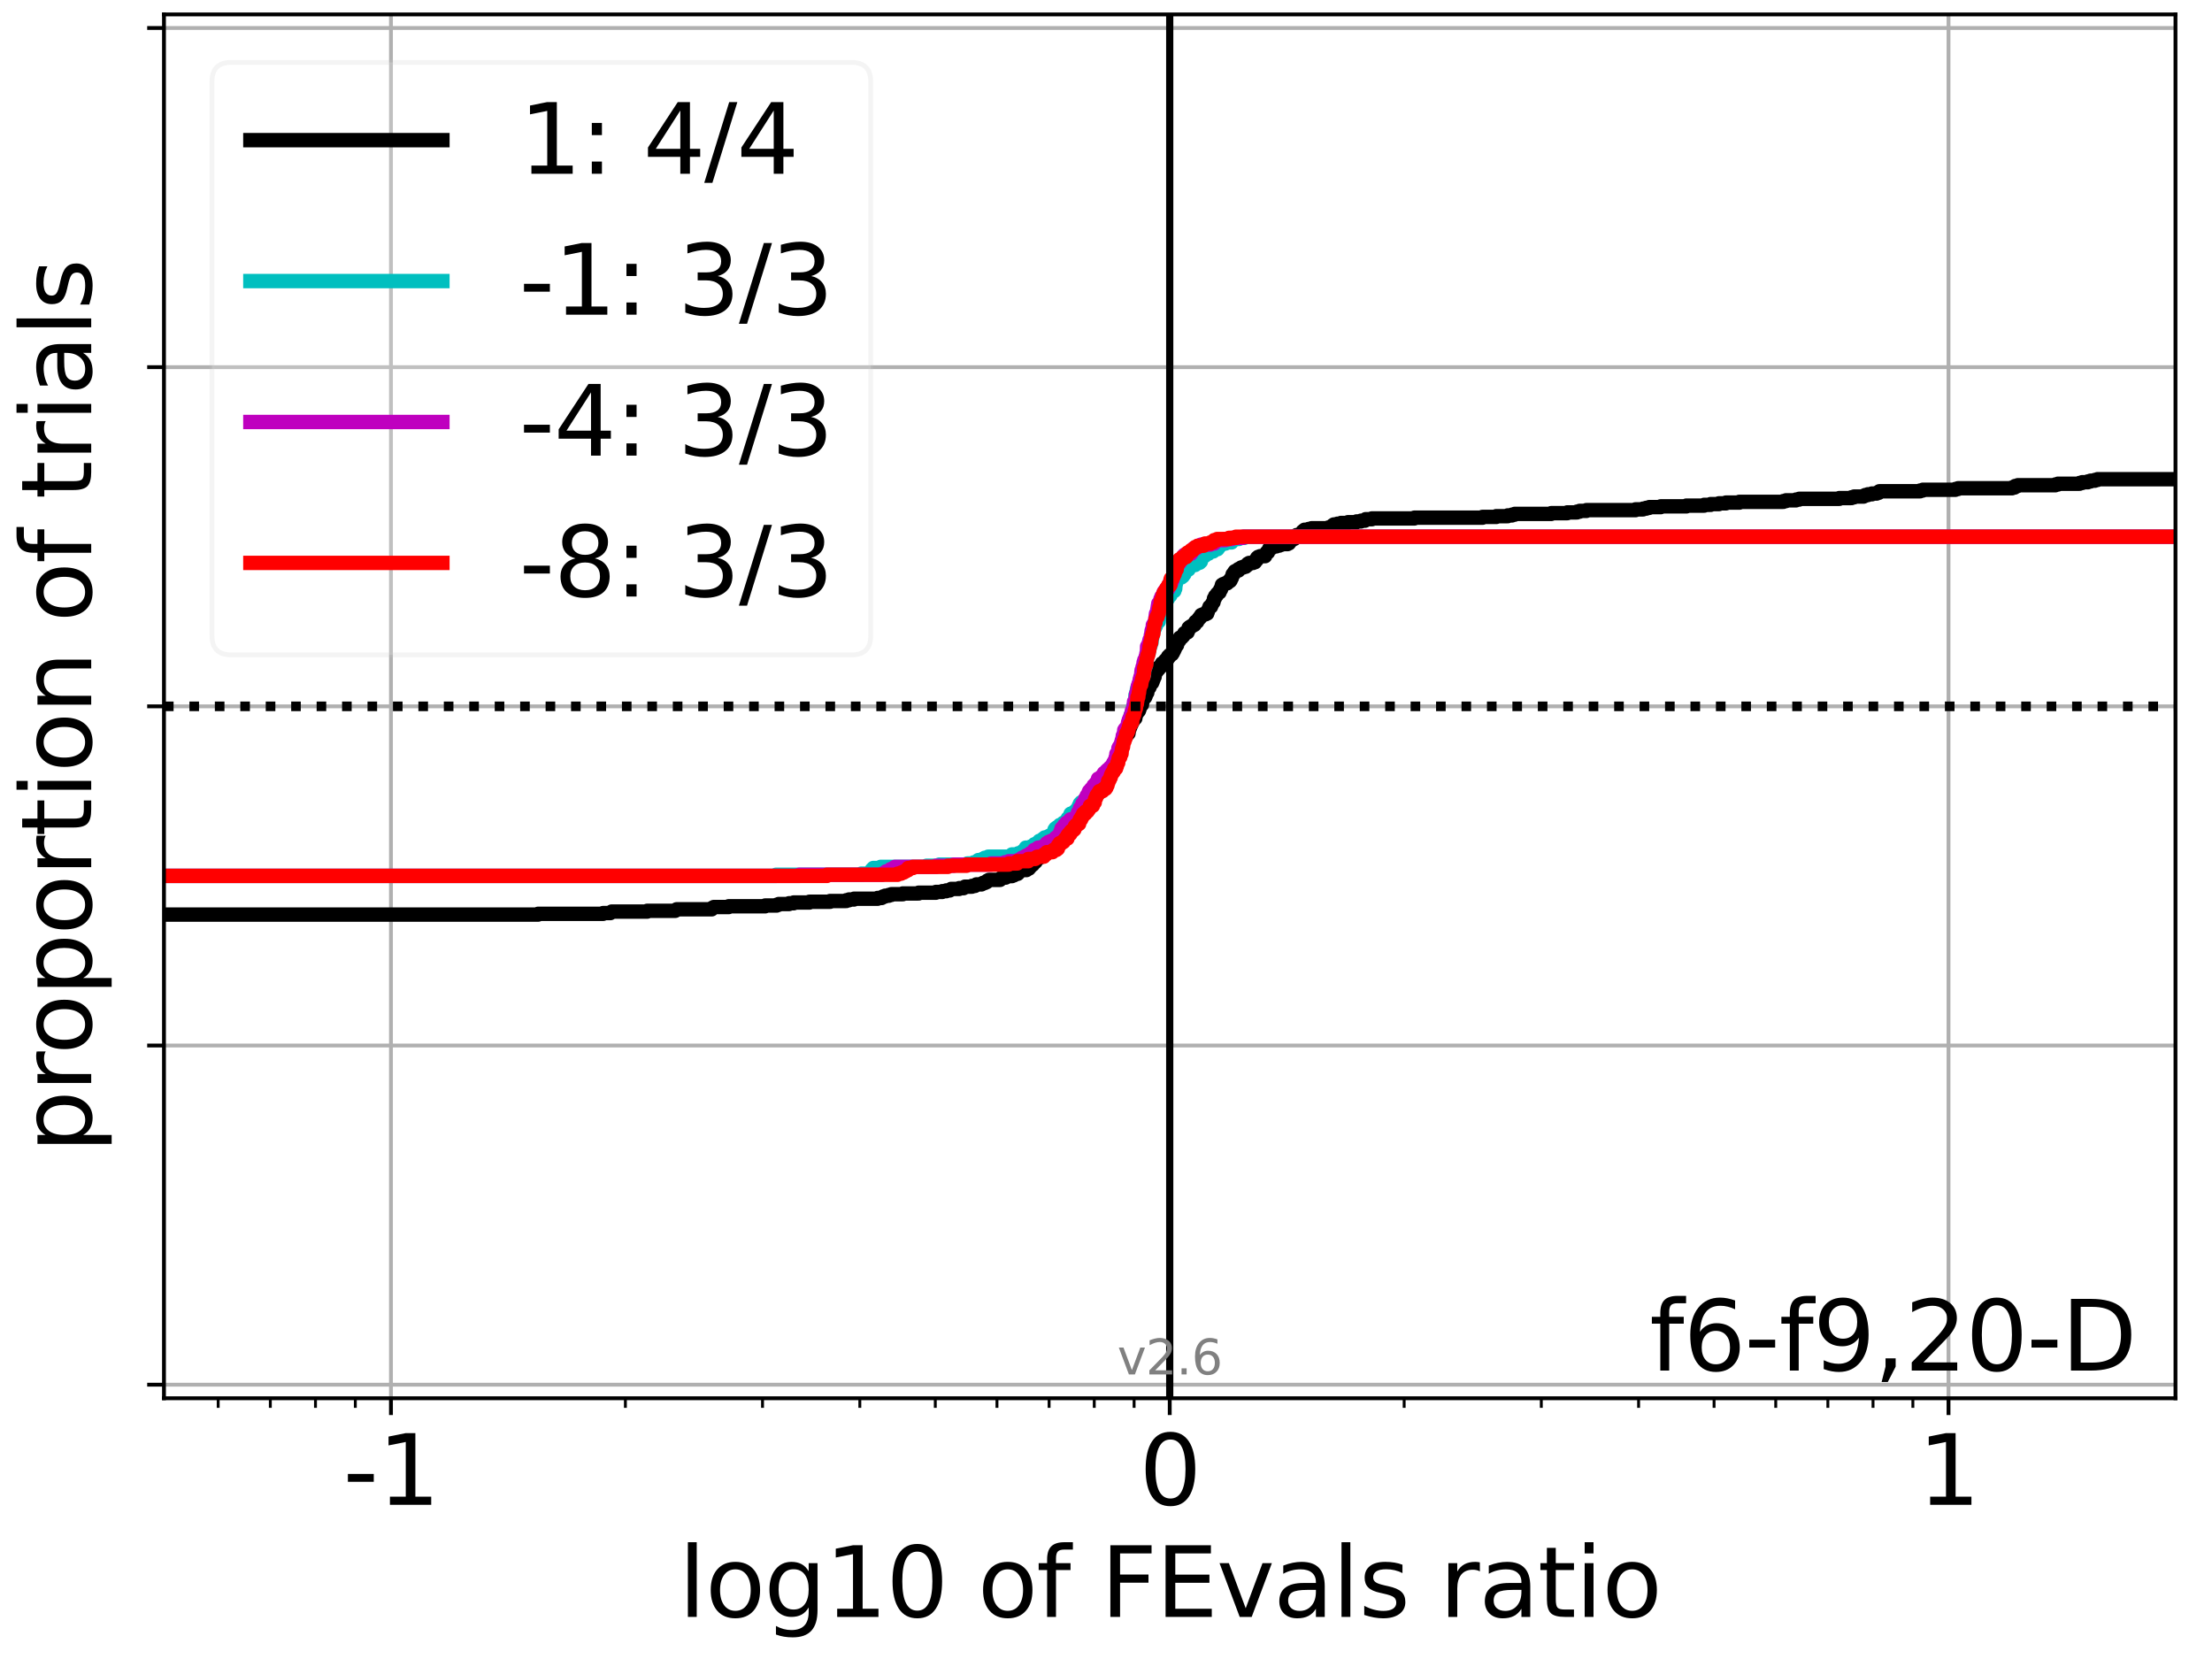 <?xml version="1.0" encoding="utf-8" standalone="no"?>
<!DOCTYPE svg PUBLIC "-//W3C//DTD SVG 1.1//EN"
  "http://www.w3.org/Graphics/SVG/1.1/DTD/svg11.dtd">
<svg xmlns:xlink="http://www.w3.org/1999/xlink" width="460.8pt" height="345.6pt" viewBox="0 0 460.8 345.6" xmlns="http://www.w3.org/2000/svg" version="1.1">
 <defs>
  <style type="text/css">*{stroke-linejoin: round; stroke-linecap: butt}</style>
 </defs>
 <g id="figure_1">
  <g id="patch_1">
   <path d="M 0 345.6 
L 460.8 345.6 
L 460.8 0 
L 0 0 
z
" style="fill: #ffffff"/>
  </g>
  <g id="axes_1">
   <g id="patch_2">
    <path d="M 34.16 291.28 
L 453.192 291.28 
L 453.192 3 
L 34.16 3 
z
" style="fill: #ffffff"/>
   </g>
   <g id="matplotlib.axis_1">
    <g id="xtick_1">
     <g id="line2d_1">
      <path d="M 81.443 291.28 
L 81.443 3 
" clip-path="url(#pfb2528adc5)" style="fill: none; stroke: #b0b0b0; stroke-width: 0.8; stroke-linecap: square"/>
     </g>
     <g id="line2d_2">
      <defs>
       <path id="md06f348e52" d="M 0 0 
L 0 3.5 
" style="stroke: #000000; stroke-width: 0.8"/>
      </defs>
      <g>
       <use xlink:href="#md06f348e52" x="81.443" y="291.28" style="stroke: #000000; stroke-width: 0.8"/>
      </g>
     </g>
     <g id="text_1">
      <!-- -1 -->
      <g transform="translate(71.473 313.477)scale(0.2 -0.2)">
       <defs>
        <path id="DejaVuSans-2d" d="M 313 2009 
L 1997 2009 
L 1997 1497 
L 313 1497 
L 313 2009 
z
" transform="scale(0.016)"/>
        <path id="DejaVuSans-31" d="M 794 531 
L 1825 531 
L 1825 4091 
L 703 3866 
L 703 4441 
L 1819 4666 
L 2450 4666 
L 2450 531 
L 3481 531 
L 3481 0 
L 794 0 
L 794 531 
z
" transform="scale(0.016)"/>
       </defs>
       <use xlink:href="#DejaVuSans-2d"/>
       <use xlink:href="#DejaVuSans-31" x="36.084"/>
      </g>
     </g>
    </g>
    <g id="xtick_2">
     <g id="line2d_3">
      <path d="M 243.676 291.28 
L 243.676 3 
" clip-path="url(#pfb2528adc5)" style="fill: none; stroke: #b0b0b0; stroke-width: 0.8; stroke-linecap: square"/>
     </g>
     <g id="line2d_4">
      <g>
       <use xlink:href="#md06f348e52" x="243.676" y="291.28" style="stroke: #000000; stroke-width: 0.8"/>
      </g>
     </g>
     <g id="text_2">
      <!-- 0 -->
      <g transform="translate(237.314 313.477)scale(0.2 -0.2)">
       <defs>
        <path id="DejaVuSans-30" d="M 2034 4250 
Q 1547 4250 1301 3770 
Q 1056 3291 1056 2328 
Q 1056 1369 1301 889 
Q 1547 409 2034 409 
Q 2525 409 2770 889 
Q 3016 1369 3016 2328 
Q 3016 3291 2770 3770 
Q 2525 4250 2034 4250 
z
M 2034 4750 
Q 2819 4750 3233 4129 
Q 3647 3509 3647 2328 
Q 3647 1150 3233 529 
Q 2819 -91 2034 -91 
Q 1250 -91 836 529 
Q 422 1150 422 2328 
Q 422 3509 836 4129 
Q 1250 4750 2034 4750 
z
" transform="scale(0.016)"/>
       </defs>
       <use xlink:href="#DejaVuSans-30"/>
      </g>
     </g>
    </g>
    <g id="xtick_3">
     <g id="line2d_5">
      <path d="M 405.909 291.28 
L 405.909 3 
" clip-path="url(#pfb2528adc5)" style="fill: none; stroke: #b0b0b0; stroke-width: 0.8; stroke-linecap: square"/>
     </g>
     <g id="line2d_6">
      <g>
       <use xlink:href="#md06f348e52" x="405.909" y="291.28" style="stroke: #000000; stroke-width: 0.8"/>
      </g>
     </g>
     <g id="text_3">
      <!-- 1 -->
      <g transform="translate(399.546 313.477)scale(0.2 -0.2)">
       <use xlink:href="#DejaVuSans-31"/>
      </g>
     </g>
    </g>
    <g id="xtick_4">
     <g id="line2d_7">
      <defs>
       <path id="m7d0bf50093" d="M 0 0 
L 0 2 
" style="stroke: #000000; stroke-width: 0.6"/>
      </defs>
      <g>
       <use xlink:href="#m7d0bf50093" x="45.452" y="291.28" style="stroke: #000000; stroke-width: 0.6"/>
      </g>
     </g>
    </g>
    <g id="xtick_5">
     <g id="line2d_8">
      <g>
       <use xlink:href="#m7d0bf50093" x="56.313" y="291.28" style="stroke: #000000; stroke-width: 0.6"/>
      </g>
     </g>
    </g>
    <g id="xtick_6">
     <g id="line2d_9">
      <g>
       <use xlink:href="#m7d0bf50093" x="65.721" y="291.28" style="stroke: #000000; stroke-width: 0.6"/>
      </g>
     </g>
    </g>
    <g id="xtick_7">
     <g id="line2d_10">
      <g>
       <use xlink:href="#m7d0bf50093" x="74.02" y="291.28" style="stroke: #000000; stroke-width: 0.6"/>
      </g>
     </g>
    </g>
    <g id="xtick_8">
     <g id="line2d_11">
      <g>
       <use xlink:href="#m7d0bf50093" x="130.28" y="291.28" style="stroke: #000000; stroke-width: 0.6"/>
      </g>
     </g>
    </g>
    <g id="xtick_9">
     <g id="line2d_12">
      <g>
       <use xlink:href="#m7d0bf50093" x="158.848" y="291.28" style="stroke: #000000; stroke-width: 0.6"/>
      </g>
     </g>
    </g>
    <g id="xtick_10">
     <g id="line2d_13">
      <g>
       <use xlink:href="#m7d0bf50093" x="179.117" y="291.28" style="stroke: #000000; stroke-width: 0.6"/>
      </g>
     </g>
    </g>
    <g id="xtick_11">
     <g id="line2d_14">
      <g>
       <use xlink:href="#m7d0bf50093" x="194.839" y="291.28" style="stroke: #000000; stroke-width: 0.6"/>
      </g>
     </g>
    </g>
    <g id="xtick_12">
     <g id="line2d_15">
      <g>
       <use xlink:href="#m7d0bf50093" x="207.685" y="291.28" style="stroke: #000000; stroke-width: 0.6"/>
      </g>
     </g>
    </g>
    <g id="xtick_13">
     <g id="line2d_16">
      <g>
       <use xlink:href="#m7d0bf50093" x="218.546" y="291.28" style="stroke: #000000; stroke-width: 0.6"/>
      </g>
     </g>
    </g>
    <g id="xtick_14">
     <g id="line2d_17">
      <g>
       <use xlink:href="#m7d0bf50093" x="227.954" y="291.28" style="stroke: #000000; stroke-width: 0.6"/>
      </g>
     </g>
    </g>
    <g id="xtick_15">
     <g id="line2d_18">
      <g>
       <use xlink:href="#m7d0bf50093" x="236.253" y="291.28" style="stroke: #000000; stroke-width: 0.6"/>
      </g>
     </g>
    </g>
    <g id="xtick_16">
     <g id="line2d_19">
      <g>
       <use xlink:href="#m7d0bf50093" x="292.513" y="291.28" style="stroke: #000000; stroke-width: 0.6"/>
      </g>
     </g>
    </g>
    <g id="xtick_17">
     <g id="line2d_20">
      <g>
       <use xlink:href="#m7d0bf50093" x="321.081" y="291.28" style="stroke: #000000; stroke-width: 0.6"/>
      </g>
     </g>
    </g>
    <g id="xtick_18">
     <g id="line2d_21">
      <g>
       <use xlink:href="#m7d0bf50093" x="341.35" y="291.28" style="stroke: #000000; stroke-width: 0.6"/>
      </g>
     </g>
    </g>
    <g id="xtick_19">
     <g id="line2d_22">
      <g>
       <use xlink:href="#m7d0bf50093" x="357.072" y="291.28" style="stroke: #000000; stroke-width: 0.6"/>
      </g>
     </g>
    </g>
    <g id="xtick_20">
     <g id="line2d_23">
      <g>
       <use xlink:href="#m7d0bf50093" x="369.918" y="291.28" style="stroke: #000000; stroke-width: 0.6"/>
      </g>
     </g>
    </g>
    <g id="xtick_21">
     <g id="line2d_24">
      <g>
       <use xlink:href="#m7d0bf50093" x="380.778" y="291.28" style="stroke: #000000; stroke-width: 0.6"/>
      </g>
     </g>
    </g>
    <g id="xtick_22">
     <g id="line2d_25">
      <g>
       <use xlink:href="#m7d0bf50093" x="390.187" y="291.28" style="stroke: #000000; stroke-width: 0.6"/>
      </g>
     </g>
    </g>
    <g id="xtick_23">
     <g id="line2d_26">
      <g>
       <use xlink:href="#m7d0bf50093" x="398.485" y="291.28" style="stroke: #000000; stroke-width: 0.6"/>
      </g>
     </g>
    </g>
    <g id="text_4">
     <!-- log10 of FEvals ratio -->
     <g transform="translate(141.371 336.833)scale(0.2 -0.2)">
      <defs>
       <path id="DejaVuSans-6c" d="M 603 4863 
L 1178 4863 
L 1178 0 
L 603 0 
L 603 4863 
z
" transform="scale(0.016)"/>
       <path id="DejaVuSans-6f" d="M 1959 3097 
Q 1497 3097 1228 2736 
Q 959 2375 959 1747 
Q 959 1119 1226 758 
Q 1494 397 1959 397 
Q 2419 397 2687 759 
Q 2956 1122 2956 1747 
Q 2956 2369 2687 2733 
Q 2419 3097 1959 3097 
z
M 1959 3584 
Q 2709 3584 3137 3096 
Q 3566 2609 3566 1747 
Q 3566 888 3137 398 
Q 2709 -91 1959 -91 
Q 1206 -91 779 398 
Q 353 888 353 1747 
Q 353 2609 779 3096 
Q 1206 3584 1959 3584 
z
" transform="scale(0.016)"/>
       <path id="DejaVuSans-67" d="M 2906 1791 
Q 2906 2416 2648 2759 
Q 2391 3103 1925 3103 
Q 1463 3103 1205 2759 
Q 947 2416 947 1791 
Q 947 1169 1205 825 
Q 1463 481 1925 481 
Q 2391 481 2648 825 
Q 2906 1169 2906 1791 
z
M 3481 434 
Q 3481 -459 3084 -895 
Q 2688 -1331 1869 -1331 
Q 1566 -1331 1297 -1286 
Q 1028 -1241 775 -1147 
L 775 -588 
Q 1028 -725 1275 -790 
Q 1522 -856 1778 -856 
Q 2344 -856 2625 -561 
Q 2906 -266 2906 331 
L 2906 616 
Q 2728 306 2450 153 
Q 2172 0 1784 0 
Q 1141 0 747 490 
Q 353 981 353 1791 
Q 353 2603 747 3093 
Q 1141 3584 1784 3584 
Q 2172 3584 2450 3431 
Q 2728 3278 2906 2969 
L 2906 3500 
L 3481 3500 
L 3481 434 
z
" transform="scale(0.016)"/>
       <path id="DejaVuSans-20" transform="scale(0.016)"/>
       <path id="DejaVuSans-66" d="M 2375 4863 
L 2375 4384 
L 1825 4384 
Q 1516 4384 1395 4259 
Q 1275 4134 1275 3809 
L 1275 3500 
L 2222 3500 
L 2222 3053 
L 1275 3053 
L 1275 0 
L 697 0 
L 697 3053 
L 147 3053 
L 147 3500 
L 697 3500 
L 697 3744 
Q 697 4328 969 4595 
Q 1241 4863 1831 4863 
L 2375 4863 
z
" transform="scale(0.016)"/>
       <path id="DejaVuSans-46" d="M 628 4666 
L 3309 4666 
L 3309 4134 
L 1259 4134 
L 1259 2759 
L 3109 2759 
L 3109 2228 
L 1259 2228 
L 1259 0 
L 628 0 
L 628 4666 
z
" transform="scale(0.016)"/>
       <path id="DejaVuSans-45" d="M 628 4666 
L 3578 4666 
L 3578 4134 
L 1259 4134 
L 1259 2753 
L 3481 2753 
L 3481 2222 
L 1259 2222 
L 1259 531 
L 3634 531 
L 3634 0 
L 628 0 
L 628 4666 
z
" transform="scale(0.016)"/>
       <path id="DejaVuSans-76" d="M 191 3500 
L 800 3500 
L 1894 563 
L 2988 3500 
L 3597 3500 
L 2284 0 
L 1503 0 
L 191 3500 
z
" transform="scale(0.016)"/>
       <path id="DejaVuSans-61" d="M 2194 1759 
Q 1497 1759 1228 1600 
Q 959 1441 959 1056 
Q 959 750 1161 570 
Q 1363 391 1709 391 
Q 2188 391 2477 730 
Q 2766 1069 2766 1631 
L 2766 1759 
L 2194 1759 
z
M 3341 1997 
L 3341 0 
L 2766 0 
L 2766 531 
Q 2569 213 2275 61 
Q 1981 -91 1556 -91 
Q 1019 -91 701 211 
Q 384 513 384 1019 
Q 384 1609 779 1909 
Q 1175 2209 1959 2209 
L 2766 2209 
L 2766 2266 
Q 2766 2663 2505 2880 
Q 2244 3097 1772 3097 
Q 1472 3097 1187 3025 
Q 903 2953 641 2809 
L 641 3341 
Q 956 3463 1253 3523 
Q 1550 3584 1831 3584 
Q 2591 3584 2966 3190 
Q 3341 2797 3341 1997 
z
" transform="scale(0.016)"/>
       <path id="DejaVuSans-73" d="M 2834 3397 
L 2834 2853 
Q 2591 2978 2328 3040 
Q 2066 3103 1784 3103 
Q 1356 3103 1142 2972 
Q 928 2841 928 2578 
Q 928 2378 1081 2264 
Q 1234 2150 1697 2047 
L 1894 2003 
Q 2506 1872 2764 1633 
Q 3022 1394 3022 966 
Q 3022 478 2636 193 
Q 2250 -91 1575 -91 
Q 1294 -91 989 -36 
Q 684 19 347 128 
L 347 722 
Q 666 556 975 473 
Q 1284 391 1588 391 
Q 1994 391 2212 530 
Q 2431 669 2431 922 
Q 2431 1156 2273 1281 
Q 2116 1406 1581 1522 
L 1381 1569 
Q 847 1681 609 1914 
Q 372 2147 372 2553 
Q 372 3047 722 3315 
Q 1072 3584 1716 3584 
Q 2034 3584 2315 3537 
Q 2597 3491 2834 3397 
z
" transform="scale(0.016)"/>
       <path id="DejaVuSans-72" d="M 2631 2963 
Q 2534 3019 2420 3045 
Q 2306 3072 2169 3072 
Q 1681 3072 1420 2755 
Q 1159 2438 1159 1844 
L 1159 0 
L 581 0 
L 581 3500 
L 1159 3500 
L 1159 2956 
Q 1341 3275 1631 3429 
Q 1922 3584 2338 3584 
Q 2397 3584 2469 3576 
Q 2541 3569 2628 3553 
L 2631 2963 
z
" transform="scale(0.016)"/>
       <path id="DejaVuSans-74" d="M 1172 4494 
L 1172 3500 
L 2356 3500 
L 2356 3053 
L 1172 3053 
L 1172 1153 
Q 1172 725 1289 603 
Q 1406 481 1766 481 
L 2356 481 
L 2356 0 
L 1766 0 
Q 1100 0 847 248 
Q 594 497 594 1153 
L 594 3053 
L 172 3053 
L 172 3500 
L 594 3500 
L 594 4494 
L 1172 4494 
z
" transform="scale(0.016)"/>
       <path id="DejaVuSans-69" d="M 603 3500 
L 1178 3500 
L 1178 0 
L 603 0 
L 603 3500 
z
M 603 4863 
L 1178 4863 
L 1178 4134 
L 603 4134 
L 603 4863 
z
" transform="scale(0.016)"/>
      </defs>
      <use xlink:href="#DejaVuSans-6c"/>
      <use xlink:href="#DejaVuSans-6f" x="27.783"/>
      <use xlink:href="#DejaVuSans-67" x="88.965"/>
      <use xlink:href="#DejaVuSans-31" x="152.441"/>
      <use xlink:href="#DejaVuSans-30" x="216.064"/>
      <use xlink:href="#DejaVuSans-20" x="279.688"/>
      <use xlink:href="#DejaVuSans-6f" x="311.475"/>
      <use xlink:href="#DejaVuSans-66" x="372.656"/>
      <use xlink:href="#DejaVuSans-20" x="407.861"/>
      <use xlink:href="#DejaVuSans-46" x="439.648"/>
      <use xlink:href="#DejaVuSans-45" x="497.168"/>
      <use xlink:href="#DejaVuSans-76" x="560.352"/>
      <use xlink:href="#DejaVuSans-61" x="619.531"/>
      <use xlink:href="#DejaVuSans-6c" x="680.811"/>
      <use xlink:href="#DejaVuSans-73" x="708.594"/>
      <use xlink:href="#DejaVuSans-20" x="760.693"/>
      <use xlink:href="#DejaVuSans-72" x="792.48"/>
      <use xlink:href="#DejaVuSans-61" x="833.594"/>
      <use xlink:href="#DejaVuSans-74" x="894.873"/>
      <use xlink:href="#DejaVuSans-69" x="934.082"/>
      <use xlink:href="#DejaVuSans-6f" x="961.865"/>
     </g>
    </g>
   </g>
   <g id="matplotlib.axis_2">
    <g id="ytick_1">
     <g id="line2d_27">
      <path d="M 34.16 288.454 
L 453.192 288.454 
" clip-path="url(#pfb2528adc5)" style="fill: none; stroke: #b0b0b0; stroke-width: 0.8; stroke-linecap: square"/>
     </g>
     <g id="line2d_28">
      <defs>
       <path id="mc1deddd4ea" d="M 0 0 
L -3.5 0 
" style="stroke: #000000; stroke-width: 0.8"/>
      </defs>
      <g>
       <use xlink:href="#mc1deddd4ea" x="34.16" y="288.454" style="stroke: #000000; stroke-width: 0.8"/>
      </g>
     </g>
    </g>
    <g id="ytick_2">
     <g id="line2d_29">
      <path d="M 34.16 217.797 
L 453.192 217.797 
" clip-path="url(#pfb2528adc5)" style="fill: none; stroke: #b0b0b0; stroke-width: 0.8; stroke-linecap: square"/>
     </g>
     <g id="line2d_30">
      <g>
       <use xlink:href="#mc1deddd4ea" x="34.16" y="217.797" style="stroke: #000000; stroke-width: 0.8"/>
      </g>
     </g>
    </g>
    <g id="ytick_3">
     <g id="line2d_31">
      <path d="M 34.16 147.14 
L 453.192 147.14 
" clip-path="url(#pfb2528adc5)" style="fill: none; stroke: #b0b0b0; stroke-width: 0.8; stroke-linecap: square"/>
     </g>
     <g id="line2d_32">
      <g>
       <use xlink:href="#mc1deddd4ea" x="34.16" y="147.14" style="stroke: #000000; stroke-width: 0.8"/>
      </g>
     </g>
    </g>
    <g id="ytick_4">
     <g id="line2d_33">
      <path d="M 34.16 76.483 
L 453.192 76.483 
" clip-path="url(#pfb2528adc5)" style="fill: none; stroke: #b0b0b0; stroke-width: 0.8; stroke-linecap: square"/>
     </g>
     <g id="line2d_34">
      <g>
       <use xlink:href="#mc1deddd4ea" x="34.16" y="76.483" style="stroke: #000000; stroke-width: 0.8"/>
      </g>
     </g>
    </g>
    <g id="ytick_5">
     <g id="line2d_35">
      <path d="M 34.16 5.826 
L 453.192 5.826 
" clip-path="url(#pfb2528adc5)" style="fill: none; stroke: #b0b0b0; stroke-width: 0.8; stroke-linecap: square"/>
     </g>
     <g id="line2d_36">
      <g>
       <use xlink:href="#mc1deddd4ea" x="34.16" y="5.826" style="stroke: #000000; stroke-width: 0.8"/>
      </g>
     </g>
    </g>
    <g id="text_5">
     <!-- proportion of trials -->
     <g transform="translate(19.001 240.146)rotate(-90)scale(0.2 -0.2)">
      <defs>
       <path id="DejaVuSans-70" d="M 1159 525 
L 1159 -1331 
L 581 -1331 
L 581 3500 
L 1159 3500 
L 1159 2969 
Q 1341 3281 1617 3432 
Q 1894 3584 2278 3584 
Q 2916 3584 3314 3078 
Q 3713 2572 3713 1747 
Q 3713 922 3314 415 
Q 2916 -91 2278 -91 
Q 1894 -91 1617 61 
Q 1341 213 1159 525 
z
M 3116 1747 
Q 3116 2381 2855 2742 
Q 2594 3103 2138 3103 
Q 1681 3103 1420 2742 
Q 1159 2381 1159 1747 
Q 1159 1113 1420 752 
Q 1681 391 2138 391 
Q 2594 391 2855 752 
Q 3116 1113 3116 1747 
z
" transform="scale(0.016)"/>
       <path id="DejaVuSans-6e" d="M 3513 2113 
L 3513 0 
L 2938 0 
L 2938 2094 
Q 2938 2591 2744 2837 
Q 2550 3084 2163 3084 
Q 1697 3084 1428 2787 
Q 1159 2491 1159 1978 
L 1159 0 
L 581 0 
L 581 3500 
L 1159 3500 
L 1159 2956 
Q 1366 3272 1645 3428 
Q 1925 3584 2291 3584 
Q 2894 3584 3203 3211 
Q 3513 2838 3513 2113 
z
" transform="scale(0.016)"/>
      </defs>
      <use xlink:href="#DejaVuSans-70"/>
      <use xlink:href="#DejaVuSans-72" x="63.477"/>
      <use xlink:href="#DejaVuSans-6f" x="102.34"/>
      <use xlink:href="#DejaVuSans-70" x="163.521"/>
      <use xlink:href="#DejaVuSans-6f" x="226.998"/>
      <use xlink:href="#DejaVuSans-72" x="288.18"/>
      <use xlink:href="#DejaVuSans-74" x="329.293"/>
      <use xlink:href="#DejaVuSans-69" x="368.502"/>
      <use xlink:href="#DejaVuSans-6f" x="396.285"/>
      <use xlink:href="#DejaVuSans-6e" x="457.467"/>
      <use xlink:href="#DejaVuSans-20" x="520.846"/>
      <use xlink:href="#DejaVuSans-6f" x="552.633"/>
      <use xlink:href="#DejaVuSans-66" x="613.814"/>
      <use xlink:href="#DejaVuSans-20" x="649.02"/>
      <use xlink:href="#DejaVuSans-74" x="680.807"/>
      <use xlink:href="#DejaVuSans-72" x="720.016"/>
      <use xlink:href="#DejaVuSans-69" x="761.129"/>
      <use xlink:href="#DejaVuSans-61" x="788.912"/>
      <use xlink:href="#DejaVuSans-6c" x="850.191"/>
      <use xlink:href="#DejaVuSans-73" x="877.975"/>
     </g>
    </g>
   </g>
   <g id="line2d_37">
    <path d="M 34.16 190.524 
L 112.095 190.524 
L 112.095 190.367 
L 125.627 190.367 
L 125.627 190.21 
L 127.133 190.21 
L 127.133 190.053 
L 127.427 190.053 
L 127.427 189.896 
L 134.84 189.896 
L 134.84 189.738 
L 140.665 189.738 
L 140.665 189.581 
L 140.959 189.581 
L 140.959 189.424 
L 148.256 189.424 
L 148.256 189.267 
L 148.373 189.267 
L 148.373 189.11 
L 148.69 189.11 
L 148.69 188.953 
L 151.8 188.953 
L 151.8 188.795 
L 159.396 188.795 
L 159.396 188.638 
L 161.788 188.638 
L 161.788 188.481 
L 162.223 188.481 
L 162.223 188.324 
L 164.369 188.324 
L 164.369 188.167 
L 165.333 188.167 
L 165.333 188.009 
L 168.618 188.009 
L 168.618 187.852 
L 172.929 187.852 
L 172.929 187.695 
L 176.287 187.695 
L 176.287 187.538 
L 176.863 187.538 
L 176.863 187.381 
L 177.901 187.381 
L 177.901 187.223 
L 182.808 187.223 
L 182.808 187.066 
L 183.656 187.066 
L 183.656 186.909 
L 183.95 186.909 
L 183.95 186.752 
L 184.387 186.752 
L 184.387 186.595 
L 185.144 186.595 
L 185.144 186.437 
L 185.682 186.437 
L 185.682 186.28 
L 188.069 186.28 
L 188.069 186.123 
L 191.364 186.123 
L 191.364 185.966 
L 194.954 185.966 
L 194.954 185.809 
L 196.279 185.809 
L 196.279 185.652 
L 197.123 185.652 
L 197.123 185.494 
L 197.846 185.494 
L 197.846 185.337 
L 198.14 185.337 
L 198.14 185.18 
L 199.805 185.18 
L 199.805 185.023 
L 200.72 185.023 
L 200.72 184.866 
L 201.014 184.866 
L 201.014 184.708 
L 202.457 184.708 
L 202.457 184.551 
L 203.107 184.551 
L 203.107 184.394 
L 203.401 184.394 
L 203.401 184.237 
L 204.456 184.237 
L 204.456 184.08 
L 204.779 184.08 
L 204.779 183.922 
L 205.214 183.922 
L 205.214 183.765 
L 205.554 183.765 
L 205.554 183.608 
L 205.683 183.608 
L 205.683 183.451 
L 205.989 183.451 
L 205.989 183.294 
L 208.324 183.294 
L 208.428 182.979 
L 208.639 182.979 
L 208.639 182.822 
L 209.503 182.822 
L 209.503 182.665 
L 209.809 182.665 
L 209.809 182.508 
L 210.814 182.508 
L 210.814 182.351 
L 211.217 182.351 
L 211.217 182.193 
L 211.523 182.193 
L 211.523 182.036 
L 212.002 182.036 
L 212.002 181.879 
L 212.161 181.879 
L 212.161 181.722 
L 212.274 181.722 
L 212.274 181.565 
L 212.455 181.565 
L 212.455 181.407 
L 212.58 181.407 
L 212.58 181.25 
L 213.829 181.25 
L 213.838 180.936 
L 214.362 180.936 
L 214.414 180.621 
L 214.621 180.621 
L 214.691 180.307 
L 214.939 180.307 
L 214.939 180.15 
L 215.143 180.15 
L 215.254 179.678 
L 215.585 179.678 
L 215.585 179.521 
L 215.751 179.521 
L 215.831 179.05 
L 215.92 179.05 
L 215.92 178.892 
L 216.251 178.892 
L 216.251 178.735 
L 216.525 178.735 
L 216.525 178.578 
L 216.703 178.578 
L 216.703 178.421 
L 216.815 178.421 
L 216.913 178.106 
L 217.102 178.106 
L 217.107 177.792 
L 217.48 177.792 
L 217.537 177.478 
L 217.649 177.478 
L 217.684 177.163 
L 218.057 177.163 
L 218.057 177.006 
L 218.442 177.006 
L 218.511 176.692 
L 218.594 176.692 
L 218.594 176.535 
L 218.945 176.535 
L 218.969 176.063 
L 219.212 176.063 
L 219.212 175.906 
L 219.364 175.906 
L 219.458 175.434 
L 219.494 175.434 
L 219.57 175.12 
L 219.788 175.12 
L 219.869 174.805 
L 220.156 174.805 
L 220.226 174.491 
L 220.42 174.491 
L 220.495 174.177 
L 220.678 174.177 
L 220.678 174.019 
L 220.893 174.019 
L 220.893 173.862 
L 221.213 173.862 
L 221.282 173.391 
L 221.369 173.391 
L 221.369 173.234 
L 221.735 173.234 
L 221.843 172.919 
L 221.938 172.919 
L 221.966 172.605 
L 222.258 172.605 
L 222.278 172.29 
L 222.449 172.29 
L 222.514 171.819 
L 222.56 171.819 
L 222.564 171.504 
L 222.695 171.504 
L 222.765 171.19 
L 223.22 171.19 
L 223.275 170.718 
L 223.354 170.718 
L 223.354 170.561 
L 223.732 170.561 
L 223.766 170.247 
L 224.032 170.247 
L 224.111 169.775 
L 224.23 169.775 
L 224.23 169.618 
L 224.43 169.618 
L 224.48 169.304 
L 224.617 169.304 
L 224.665 168.832 
L 224.923 168.832 
L 224.957 168.361 
L 225.049 168.361 
L 225.049 168.203 
L 225.208 168.203 
L 225.284 167.732 
L 225.383 167.732 
L 225.388 167.417 
L 225.536 167.417 
L 225.58 167.103 
L 225.965 167.103 
L 225.965 166.946 
L 226.239 166.946 
L 226.338 166.474 
L 226.545 166.474 
L 226.551 166.16 
L 226.729 166.16 
L 226.729 166.003 
L 226.857 166.003 
L 226.857 165.846 
L 227.185 165.846 
L 227.202 165.531 
L 227.311 165.531 
L 227.311 165.374 
L 227.774 165.374 
L 227.774 165.217 
L 228.06 165.217 
L 228.133 164.902 
L 228.244 164.902 
L 228.244 164.745 
L 228.509 164.745 
L 228.577 164.431 
L 228.815 164.431 
L 228.848 164.117 
L 228.96 164.117 
L 229.043 163.645 
L 229.112 163.645 
L 229.155 163.331 
L 229.418 163.331 
L 229.484 163.016 
L 230.051 163.016 
L 230.11 162.545 
L 230.176 162.545 
L 230.176 162.387 
L 230.326 162.387 
L 230.404 162.073 
L 230.641 162.073 
L 230.641 161.916 
L 230.815 161.916 
L 230.815 161.759 
L 230.937 161.759 
L 230.97 161.444 
L 231.197 161.444 
L 231.29 160.658 
L 231.356 160.658 
L 231.384 160.344 
L 231.496 160.344 
L 231.583 159.872 
L 231.718 159.872 
L 231.718 159.715 
L 231.865 159.715 
L 231.951 159.086 
L 232.056 159.086 
L 232.056 158.929 
L 232.245 158.929 
L 232.245 158.772 
L 232.475 158.772 
L 232.559 158.3 
L 232.614 158.3 
L 232.67 157.829 
L 232.74 157.829 
L 232.835 157.357 
L 232.871 157.357 
L 232.871 157.2 
L 232.984 157.2 
L 233.083 156.571 
L 233.192 156.571 
L 233.284 156.257 
L 233.513 156.257 
L 233.556 155.785 
L 233.626 155.785 
L 233.719 155.314 
L 233.806 155.314 
L 233.892 154.528 
L 233.921 154.528 
L 233.945 154.214 
L 234.078 154.214 
L 234.173 153.899 
L 234.285 153.899 
L 234.385 153.428 
L 234.397 153.428 
L 234.397 153.27 
L 234.697 153.27 
L 234.79 152.956 
L 234.828 152.956 
L 234.828 152.799 
L 235.082 152.799 
L 235.193 152.013 
L 235.247 152.013 
L 235.247 151.699 
L 235.37 151.699 
L 235.432 151.384 
L 235.49 151.384 
L 235.559 150.913 
L 235.7 150.913 
L 235.775 150.441 
L 235.86 150.441 
L 235.86 150.284 
L 236.012 150.284 
L 236.041 149.969 
L 236.148 149.969 
L 236.148 149.812 
L 236.28 149.812 
L 236.28 149.655 
L 236.505 149.655 
L 236.586 149.026 
L 236.655 149.026 
L 236.682 148.712 
L 236.77 148.712 
L 236.829 148.398 
L 236.994 148.398 
L 237.1 148.083 
L 237.258 148.083 
L 237.356 147.769 
L 237.372 147.769 
L 237.473 147.14 
L 237.517 147.14 
L 237.561 146.826 
L 237.88 146.826 
L 237.97 146.04 
L 238.051 146.04 
L 238.159 145.411 
L 238.199 145.411 
L 238.199 145.254 
L 238.565 145.254 
L 238.573 144.939 
L 238.692 144.939 
L 238.772 144.468 
L 238.874 144.468 
L 238.874 144.311 
L 238.997 144.311 
L 239.086 143.682 
L 239.111 143.682 
L 239.177 143.21 
L 239.455 143.21 
L 239.501 142.739 
L 239.65 142.739 
L 239.659 142.424 
L 239.813 142.424 
L 239.813 142.267 
L 240.008 142.267 
L 240.043 141.953 
L 240.143 141.953 
L 240.234 141.481 
L 240.323 141.481 
L 240.4 141.01 
L 240.529 141.01 
L 240.625 140.066 
L 240.679 140.066 
L 240.679 139.909 
L 240.955 139.909 
L 241.052 139.438 
L 241.345 139.438 
L 241.424 138.966 
L 241.771 138.966 
L 241.771 138.809 
L 241.9 138.809 
L 241.991 138.495 
L 242.032 138.495 
L 242.055 138.18 
L 242.374 138.18 
L 242.374 138.023 
L 242.599 138.023 
L 242.696 137.709 
L 242.741 137.709 
L 242.741 137.551 
L 242.887 137.551 
L 242.887 137.394 
L 243.076 137.394 
L 243.076 137.237 
L 243.278 137.237 
L 243.339 136.765 
L 243.645 136.765 
L 243.65 136.451 
L 243.881 136.451 
L 243.881 136.294 
L 244.162 136.294 
L 244.199 135.98 
L 244.36 135.98 
L 244.426 135.508 
L 244.601 135.508 
L 244.674 135.194 
L 244.743 135.194 
L 244.786 134.565 
L 245.083 134.565 
L 245.083 134.408 
L 245.196 134.408 
L 245.288 133.779 
L 245.364 133.779 
L 245.364 133.622 
L 245.531 133.622 
L 245.531 133.464 
L 245.658 133.464 
L 245.74 132.993 
L 245.774 132.993 
L 245.774 132.836 
L 246.19 132.836 
L 246.275 132.521 
L 246.49 132.521 
L 246.586 132.207 
L 246.665 132.207 
L 246.714 131.893 
L 247.094 131.893 
L 247.094 131.735 
L 247.388 131.735 
L 247.422 131.421 
L 247.527 131.421 
L 247.606 130.792 
L 247.777 130.792 
L 247.777 130.635 
L 248.03 130.635 
L 248.03 130.478 
L 248.294 130.478 
L 248.294 130.321 
L 248.551 130.321 
L 248.551 130.163 
L 248.845 130.163 
L 248.877 129.849 
L 248.997 129.849 
L 249.019 129.535 
L 249.398 129.535 
L 249.46 129.22 
L 249.542 129.22 
L 249.542 129.063 
L 249.659 129.063 
L 249.659 128.906 
L 249.832 128.906 
L 249.905 128.592 
L 250.127 128.592 
L 250.224 128.12 
L 250.594 128.12 
L 250.594 127.963 
L 251.175 127.963 
L 251.175 127.806 
L 251.486 127.806 
L 251.526 127.491 
L 251.601 127.491 
L 251.692 127.02 
L 251.758 127.02 
L 251.838 126.705 
L 251.925 126.705 
L 251.959 126.391 
L 252.278 126.391 
L 252.348 126.077 
L 252.412 126.077 
L 252.487 125.762 
L 252.577 125.762 
L 252.674 125.448 
L 252.8 125.448 
L 252.897 124.662 
L 253.072 124.662 
L 253.136 124.19 
L 253.297 124.19 
L 253.297 124.033 
L 253.461 124.033 
L 253.509 123.719 
L 253.661 123.719 
L 253.661 123.562 
L 253.796 123.562 
L 253.796 123.404 
L 254.054 123.404 
L 254.108 123.09 
L 254.176 123.09 
L 254.199 122.776 
L 254.371 122.776 
L 254.473 122.147 
L 254.511 122.147 
L 254.552 121.832 
L 254.801 121.832 
L 254.801 121.675 
L 255.21 121.675 
L 255.21 121.518 
L 255.642 121.518 
L 255.642 121.361 
L 255.824 121.361 
L 255.824 121.204 
L 255.957 121.204 
L 255.957 121.046 
L 256.258 121.046 
L 256.258 120.889 
L 256.378 120.889 
L 256.469 120.418 
L 256.602 120.418 
L 256.712 119.946 
L 256.73 119.946 
L 256.779 119.632 
L 256.981 119.632 
L 257.072 119.317 
L 257.116 119.317 
L 257.116 119.16 
L 257.232 119.16 
L 257.232 119.003 
L 257.53 119.003 
L 257.53 118.846 
L 257.999 118.846 
L 258.002 118.531 
L 258.321 118.531 
L 258.321 118.374 
L 258.557 118.374 
L 258.557 118.217 
L 259.004 118.217 
L 259.004 118.06 
L 259.502 118.06 
L 259.502 117.903 
L 259.623 117.903 
L 259.623 117.745 
L 259.89 117.745 
L 259.935 117.431 
L 260.209 117.431 
L 260.209 117.274 
L 261.022 117.274 
L 261.022 117.117 
L 261.445 117.117 
L 261.511 116.802 
L 261.567 116.802 
L 261.567 116.645 
L 261.823 116.645 
L 261.893 116.174 
L 262.083 116.174 
L 262.083 116.016 
L 262.496 116.016 
L 262.496 115.859 
L 263.553 115.859 
L 263.604 115.545 
L 263.695 115.545 
L 263.781 115.23 
L 263.864 115.23 
L 263.864 115.073 
L 264.149 115.073 
L 264.24 114.602 
L 264.384 114.602 
L 264.394 114.287 
L 264.735 114.287 
L 264.735 114.13 
L 264.99 114.13 
L 264.99 113.973 
L 265.19 113.973 
L 265.19 113.816 
L 265.896 113.816 
L 265.896 113.659 
L 266.487 113.659 
L 266.487 113.501 
L 266.922 113.501 
L 266.922 113.344 
L 268.217 113.344 
L 268.217 113.187 
L 268.526 113.187 
L 268.627 112.873 
L 268.651 112.873 
L 268.715 112.558 
L 269.119 112.558 
L 269.187 112.244 
L 269.664 112.244 
L 269.674 111.929 
L 269.981 111.929 
L 270.032 111.615 
L 270.109 111.615 
L 270.109 111.458 
L 270.917 111.458 
L 271.007 111.144 
L 271.208 111.144 
L 271.299 110.829 
L 271.367 110.829 
L 271.367 110.672 
L 271.552 110.672 
L 271.552 110.515 
L 271.761 110.515 
L 271.761 110.358 
L 272.586 110.358 
L 272.586 110.2 
L 273.218 110.2 
L 273.218 110.043 
L 276.723 110.043 
L 276.723 109.886 
L 277.549 109.886 
L 277.628 109.414 
L 277.863 109.414 
L 277.863 109.257 
L 278.612 109.257 
L 278.612 109.1 
L 279.357 109.1 
L 279.357 108.943 
L 280.814 108.943 
L 280.814 108.786 
L 282.6 108.786 
L 282.6 108.628 
L 283.513 108.628 
L 283.513 108.471 
L 284.33 108.471 
L 284.33 108.314 
L 284.495 108.314 
L 284.495 108.157 
L 285.787 108.157 
L 285.787 108 
L 294.637 108 
L 294.637 107.843 
L 308.826 107.843 
L 308.826 107.685 
L 311.7 107.685 
L 311.7 107.528 
L 314.087 107.528 
L 314.087 107.371 
L 314.974 107.371 
L 314.974 107.214 
L 315.531 107.214 
L 315.531 107.057 
L 323.142 107.057 
L 323.142 106.899 
L 326.504 106.899 
L 326.504 106.742 
L 328.506 106.742 
L 328.506 106.585 
L 329.064 106.585 
L 329.064 106.428 
L 330.474 106.428 
L 330.474 106.271 
L 340.694 106.271 
L 340.694 106.113 
L 342.27 106.113 
L 342.27 105.956 
L 342.931 105.956 
L 342.931 105.799 
L 343.568 105.799 
L 343.568 105.642 
L 345.955 105.642 
L 345.955 105.485 
L 351.303 105.485 
L 351.303 105.327 
L 355.009 105.327 
L 355.009 105.17 
L 356.344 105.17 
L 356.344 105.013 
L 358.074 105.013 
L 358.074 104.856 
L 359.531 104.856 
L 359.531 104.699 
L 362.342 104.699 
L 362.342 104.542 
L 371.497 104.542 
L 371.497 104.384 
L 372.055 104.384 
L 372.055 104.227 
L 374.137 104.227 
L 374.137 104.07 
L 374.799 104.07 
L 374.799 103.913 
L 383.17 103.913 
L 383.17 103.756 
L 385.687 103.756 
L 385.687 103.598 
L 386.244 103.598 
L 386.244 103.441 
L 388.212 103.441 
L 388.212 103.284 
L 388.561 103.284 
L 388.561 103.127 
L 389.119 103.127 
L 389.119 102.97 
L 389.942 102.97 
L 389.942 102.812 
L 390.948 102.812 
L 390.948 102.655 
L 391.399 102.655 
L 391.505 102.341 
L 400.002 102.341 
L 400.002 102.184 
L 400.56 102.184 
L 400.56 102.026 
L 407.335 102.026 
L 407.335 101.869 
L 407.892 101.869 
L 407.892 101.712 
L 419.131 101.712 
L 419.131 101.555 
L 419.688 101.555 
L 419.792 101.241 
L 420.349 101.241 
L 420.349 101.083 
L 428.164 101.083 
L 428.164 100.926 
L 428.721 100.926 
L 428.721 100.769 
L 433.205 100.769 
L 433.205 100.612 
L 433.762 100.612 
L 433.762 100.455 
L 434.935 100.455 
L 434.935 100.297 
L 435.492 100.297 
L 435.492 100.14 
L 436.392 100.14 
L 436.392 99.983 
L 436.949 99.983 
L 436.949 99.826 
L 453.192 99.826 
L 453.192 99.826 
" clip-path="url(#pfb2528adc5)" style="fill: none; stroke: #000000; stroke-width: 3; stroke-linecap: square"/>
   </g>
   <g id="line2d_38">
    <path clip-path="url(#pfb2528adc5)" style="fill: none; stroke: #000000; stroke-width: 3; stroke-linecap: square"/>
   </g>
   <g id="line2d_39">
    <path d="M 34.16 182.468 
L 161.654 182.468 
L 161.654 182.233 
L 179.417 182.233 
L 179.417 181.997 
L 181.1 181.997 
L 181.1 181.762 
L 181.361 181.762 
L 181.361 181.526 
L 181.506 181.526 
L 181.506 181.291 
L 181.687 181.291 
L 181.687 181.055 
L 181.921 181.055 
L 181.921 180.82 
L 183.458 180.82 
L 183.458 180.584 
L 193.026 180.584 
L 193.026 180.349 
L 195.685 180.349 
L 195.685 180.113 
L 201.523 180.113 
L 201.523 179.878 
L 202.858 179.878 
L 202.858 179.642 
L 203.583 179.642 
L 203.583 179.407 
L 203.794 179.407 
L 203.794 179.171 
L 204.672 179.171 
L 204.672 178.936 
L 205.129 178.936 
L 205.129 178.7 
L 205.854 178.7 
L 205.854 178.465 
L 210.776 178.465 
L 210.808 177.993 
L 212.111 177.993 
L 212.111 177.758 
L 212.837 177.758 
L 212.837 177.522 
L 213.068 177.522 
L 213.068 177.287 
L 213.417 177.287 
L 213.417 177.051 
L 213.686 177.051 
L 213.696 176.58 
L 214.752 176.58 
L 214.752 176.345 
L 215.339 176.345 
L 215.339 176.109 
L 215.478 176.109 
L 215.478 175.874 
L 215.967 175.874 
L 215.967 175.638 
L 216.287 175.638 
L 216.287 175.403 
L 216.506 175.403 
L 216.506 175.167 
L 217.203 175.167 
L 217.203 174.932 
L 217.315 174.932 
L 217.315 174.696 
L 217.622 174.696 
L 217.622 174.461 
L 218.348 174.461 
L 218.348 174.225 
L 218.783 174.225 
L 218.783 173.99 
L 219.394 173.99 
L 219.474 173.519 
L 219.586 173.519 
L 219.688 172.812 
L 219.853 172.812 
L 219.853 172.576 
L 220.172 172.576 
L 220.172 172.341 
L 220.729 172.341 
L 220.757 171.87 
L 221.454 171.87 
L 221.507 171.399 
L 221.959 171.399 
L 221.959 171.163 
L 222.232 171.163 
L 222.321 170.692 
L 222.436 170.692 
L 222.436 170.457 
L 222.679 170.457 
L 222.679 170.221 
L 222.949 170.221 
L 223.028 169.515 
L 223.547 169.515 
L 223.547 169.279 
L 224.014 169.279 
L 224.119 168.808 
L 224.38 168.808 
L 224.38 168.573 
L 224.524 168.573 
L 224.524 168.337 
L 224.705 168.337 
L 224.739 167.866 
L 224.94 167.866 
L 224.962 167.395 
L 225.189 167.395 
L 225.189 167.159 
L 225.59 167.159 
L 225.59 166.924 
L 225.818 166.924 
L 225.818 166.688 
L 226.456 166.688 
L 226.476 166.217 
L 226.568 166.217 
L 226.568 165.982 
L 227.832 165.982 
L 227.832 165.746 
L 228.46 165.746 
L 228.46 165.511 
L 228.572 165.511 
L 228.572 165.275 
L 228.941 165.275 
L 228.941 165.04 
L 229.098 165.04 
L 229.098 164.804 
L 229.209 164.804 
L 229.209 164.569 
L 229.845 164.569 
L 229.845 164.333 
L 230.01 164.333 
L 230.01 164.098 
L 230.134 164.098 
L 230.134 163.862 
L 230.255 163.862 
L 230.36 163.391 
L 230.383 163.391 
L 230.383 163.156 
L 230.515 163.156 
L 230.515 162.92 
L 230.66 162.92 
L 230.672 162.449 
L 230.841 162.449 
L 230.939 161.742 
L 231.076 161.742 
L 231.076 161.507 
L 231.213 161.507 
L 231.269 161.036 
L 231.449 161.036 
L 231.501 160.565 
L 231.567 160.565 
L 231.582 160.094 
L 231.717 160.094 
L 231.807 159.387 
L 231.967 159.387 
L 231.967 159.152 
L 232.079 159.152 
L 232.079 158.916 
L 232.345 158.916 
L 232.345 158.681 
L 232.469 158.681 
L 232.469 158.445 
L 232.612 158.445 
L 232.651 157.739 
L 232.757 157.739 
L 232.8 157.267 
L 233.007 157.267 
L 233.046 156.796 
L 233.132 156.796 
L 233.132 156.561 
L 233.271 156.561 
L 233.271 156.325 
L 233.393 156.325 
L 233.393 156.09 
L 233.538 156.09 
L 233.575 155.619 
L 233.686 155.619 
L 233.718 155.148 
L 233.836 155.148 
L 233.933 154.677 
L 233.953 154.677 
L 233.975 154.206 
L 234.113 154.206 
L 234.223 153.264 
L 234.269 153.264 
L 234.269 153.028 
L 234.452 153.028 
L 234.47 152.557 
L 234.579 152.557 
L 234.634 152.086 
L 234.852 152.086 
L 234.942 151.379 
L 235.074 151.379 
L 235.148 150.437 
L 235.186 150.437 
L 235.186 150.202 
L 235.3 150.202 
L 235.381 149.731 
L 235.442 149.731 
L 235.521 149.024 
L 235.614 149.024 
L 235.614 148.789 
L 235.852 148.789 
L 235.952 148.082 
L 235.964 148.082 
L 236.065 147.14 
L 236.213 147.14 
L 236.31 146.433 
L 236.358 146.433 
L 236.443 145.727 
L 236.486 145.727 
L 236.547 144.785 
L 236.639 144.785 
L 236.689 144.314 
L 236.752 144.314 
L 236.844 143.607 
L 236.915 143.607 
L 236.915 143.372 
L 237.257 143.372 
L 237.257 143.136 
L 237.372 143.136 
L 237.415 142.43 
L 237.559 142.43 
L 237.661 141.723 
L 237.773 141.723 
L 237.824 141.252 
L 237.988 141.252 
L 237.988 141.016 
L 238.125 141.016 
L 238.23 140.545 
L 238.31 140.545 
L 238.363 139.368 
L 238.471 139.368 
L 238.49 138.897 
L 238.628 138.897 
L 238.721 137.955 
L 238.774 137.955 
L 238.862 137.248 
L 238.917 137.248 
L 239.024 136.777 
L 239.05 136.777 
L 239.063 136.07 
L 239.289 136.07 
L 239.315 135.364 
L 239.406 135.364 
L 239.46 134.893 
L 239.56 134.893 
L 239.641 134.422 
L 239.705 134.422 
L 239.72 133.951 
L 239.864 133.951 
L 239.967 133.009 
L 240.008 133.009 
L 240.031 132.538 
L 240.12 132.538 
L 240.198 131.831 
L 240.234 131.831 
L 240.325 131.36 
L 240.381 131.36 
L 240.488 130.889 
L 240.569 130.889 
L 240.587 130.418 
L 240.784 130.418 
L 240.844 129.947 
L 240.919 129.947 
L 240.919 129.711 
L 241.143 129.711 
L 241.143 129.476 
L 241.398 129.476 
L 241.469 128.298 
L 241.631 128.298 
L 241.657 127.827 
L 241.748 127.827 
L 241.748 127.592 
L 241.913 127.592 
L 241.913 127.356 
L 242.18 127.356 
L 242.196 126.885 
L 242.343 126.885 
L 242.343 126.65 
L 242.467 126.65 
L 242.504 126.178 
L 242.727 126.178 
L 242.727 125.943 
L 242.862 125.943 
L 242.952 125.001 
L 243.053 125.001 
L 243.053 124.765 
L 243.287 124.765 
L 243.292 124.294 
L 243.449 124.294 
L 243.449 124.059 
L 243.807 124.059 
L 243.871 123.588 
L 244.005 123.588 
L 244.005 123.352 
L 244.221 123.352 
L 244.221 123.117 
L 244.635 123.117 
L 244.703 122.646 
L 244.819 122.646 
L 244.896 121.704 
L 244.95 121.704 
L 245.058 120.997 
L 245.169 120.997 
L 245.222 120.526 
L 245.456 120.526 
L 245.456 120.29 
L 246.124 120.29 
L 246.124 120.055 
L 246.424 120.055 
L 246.424 119.819 
L 246.586 119.819 
L 246.586 119.584 
L 246.752 119.584 
L 246.773 119.113 
L 246.936 119.113 
L 246.993 118.642 
L 247.609 118.642 
L 247.717 118.171 
L 247.878 118.171 
L 247.878 117.935 
L 248.238 117.935 
L 248.238 117.7 
L 248.96 117.7 
L 248.96 117.464 
L 249.31 117.464 
L 249.31 117.229 
L 249.905 117.229 
L 249.905 116.993 
L 250.155 116.993 
L 250.259 116.287 
L 250.371 116.287 
L 250.371 116.051 
L 250.537 116.051 
L 250.537 115.815 
L 250.98 115.815 
L 250.98 115.58 
L 251.225 115.58 
L 251.225 115.344 
L 251.745 115.344 
L 251.745 115.109 
L 251.856 115.109 
L 251.856 114.873 
L 252.744 114.873 
L 252.815 114.402 
L 253.64 114.402 
L 253.64 114.167 
L 253.813 114.167 
L 253.885 113.696 
L 254.229 113.696 
L 254.229 113.46 
L 254.392 113.46 
L 254.392 113.225 
L 255.298 113.225 
L 255.298 112.989 
L 256.561 112.989 
L 256.603 112.518 
L 257.052 112.518 
L 257.052 112.283 
L 258.089 112.283 
L 258.089 112.047 
L 259.221 112.047 
L 259.221 111.812 
L 453.192 111.812 
L 453.192 111.812 
" clip-path="url(#pfb2528adc5)" style="fill: none; stroke: #00bfbf; stroke-width: 3; stroke-linecap: square"/>
   </g>
   <g id="line2d_40">
    <path clip-path="url(#pfb2528adc5)" style="fill: none; stroke: #00bfbf; stroke-width: 3; stroke-linecap: square"/>
   </g>
   <g id="line2d_41">
    <path d="M 34.16 182.468 
L 166.509 182.468 
L 166.509 182.233 
L 183.755 182.233 
L 183.755 181.997 
L 184.288 181.997 
L 184.288 181.762 
L 184.586 181.762 
L 184.586 181.526 
L 185.516 181.526 
L 185.527 181.055 
L 186.047 181.055 
L 186.047 180.82 
L 186.434 180.82 
L 186.434 180.584 
L 194.972 180.584 
L 194.972 180.349 
L 198.662 180.349 
L 198.662 180.113 
L 206.46 180.113 
L 206.46 179.878 
L 209.317 179.878 
L 209.317 179.642 
L 210.141 179.642 
L 210.141 179.407 
L 212.047 179.407 
L 212.047 179.171 
L 212.637 179.171 
L 212.637 178.936 
L 212.871 178.936 
L 212.871 178.7 
L 213.413 178.7 
L 213.413 178.465 
L 213.785 178.465 
L 213.785 178.229 
L 214.463 178.229 
L 214.463 177.993 
L 214.609 177.993 
L 214.609 177.758 
L 215.179 177.758 
L 215.179 177.522 
L 215.316 177.522 
L 215.424 177.051 
L 216.143 177.051 
L 216.248 176.58 
L 217.192 176.58 
L 217.192 176.345 
L 217.881 176.345 
L 217.881 176.109 
L 218.01 176.109 
L 218.045 175.638 
L 218.39 175.638 
L 218.39 175.403 
L 218.931 175.403 
L 218.931 175.167 
L 219.52 175.167 
L 219.52 174.932 
L 219.784 174.932 
L 219.784 174.696 
L 219.945 174.696 
L 219.945 174.461 
L 220.285 174.461 
L 220.285 174.225 
L 220.569 174.225 
L 220.569 173.99 
L 220.751 173.99 
L 220.751 173.754 
L 220.881 173.754 
L 220.886 173.283 
L 221.109 173.283 
L 221.134 172.576 
L 221.422 172.576 
L 221.422 172.341 
L 221.575 172.341 
L 221.575 172.105 
L 221.705 172.105 
L 221.705 171.87 
L 222.126 171.87 
L 222.142 171.399 
L 222.633 171.399 
L 222.633 171.163 
L 222.857 171.163 
L 222.966 170.692 
L 223.706 170.692 
L 223.706 170.457 
L 224.239 170.457 
L 224.239 170.221 
L 224.381 170.221 
L 224.49 169.75 
L 224.496 169.75 
L 224.537 169.279 
L 224.847 169.279 
L 224.952 168.573 
L 224.977 168.573 
L 224.977 168.337 
L 225.362 168.337 
L 225.467 167.63 
L 225.478 167.63 
L 225.478 167.395 
L 225.897 167.395 
L 226.002 166.688 
L 226.027 166.688 
L 226.027 166.453 
L 226.238 166.453 
L 226.284 165.982 
L 226.385 165.982 
L 226.385 165.746 
L 226.593 165.746 
L 226.593 165.511 
L 226.75 165.511 
L 226.771 165.04 
L 226.88 165.04 
L 226.88 164.804 
L 227.101 164.804 
L 227.101 164.569 
L 227.288 164.569 
L 227.288 164.333 
L 227.681 164.333 
L 227.778 163.862 
L 227.808 163.862 
L 227.808 163.627 
L 228.141 163.627 
L 228.232 163.156 
L 228.602 163.156 
L 228.632 162.685 
L 228.731 162.685 
L 228.739 162.213 
L 229.358 162.213 
L 229.419 161.742 
L 229.824 161.742 
L 229.883 161.271 
L 229.953 161.271 
L 229.953 161.036 
L 230.416 161.036 
L 230.469 160.565 
L 230.714 160.565 
L 230.714 160.329 
L 231.058 160.329 
L 231.058 160.094 
L 231.214 160.094 
L 231.214 159.858 
L 231.644 159.858 
L 231.655 159.387 
L 231.874 159.387 
L 231.904 158.916 
L 232.108 158.916 
L 232.174 158.445 
L 232.33 158.445 
L 232.425 157.739 
L 232.545 157.739 
L 232.562 157.032 
L 232.769 157.032 
L 232.769 156.796 
L 232.924 156.796 
L 232.984 155.854 
L 233.094 155.854 
L 233.094 155.619 
L 233.256 155.619 
L 233.256 155.383 
L 233.457 155.383 
L 233.56 154.677 
L 233.601 154.677 
L 233.689 154.206 
L 233.777 154.206 
L 233.872 153.499 
L 233.896 153.499 
L 233.896 153.264 
L 234.067 153.264 
L 234.087 152.793 
L 234.186 152.793 
L 234.197 152.086 
L 234.347 152.086 
L 234.347 151.85 
L 234.562 151.85 
L 234.562 151.615 
L 234.717 151.615 
L 234.717 151.379 
L 234.923 151.379 
L 234.999 150.437 
L 235.104 150.437 
L 235.148 149.966 
L 235.256 149.966 
L 235.256 149.731 
L 235.457 149.731 
L 235.528 149.024 
L 235.743 149.024 
L 235.788 148.082 
L 235.92 148.082 
L 235.92 147.847 
L 236.06 147.847 
L 236.164 146.904 
L 236.205 146.904 
L 236.238 146.198 
L 236.386 146.198 
L 236.386 145.962 
L 236.515 145.962 
L 236.612 145.02 
L 236.655 145.02 
L 236.66 144.549 
L 236.851 144.549 
L 236.884 143.843 
L 236.97 143.843 
L 237.035 142.901 
L 237.099 142.901 
L 237.191 142.43 
L 237.308 142.43 
L 237.396 141.723 
L 237.436 141.723 
L 237.436 141.487 
L 237.547 141.487 
L 237.565 141.016 
L 237.689 141.016 
L 237.783 139.839 
L 237.818 139.839 
L 237.818 139.603 
L 237.935 139.603 
L 238.022 138.897 
L 238.132 138.897 
L 238.238 137.955 
L 238.368 137.955 
L 238.38 137.484 
L 238.612 137.484 
L 238.665 136.777 
L 238.75 136.777 
L 238.826 136.07 
L 238.913 136.07 
L 238.963 134.657 
L 239.198 134.657 
L 239.211 134.186 
L 239.345 134.186 
L 239.419 133.48 
L 239.482 133.48 
L 239.482 133.244 
L 239.671 133.244 
L 239.74 132.302 
L 239.793 132.302 
L 239.904 131.36 
L 239.982 131.36 
L 239.982 131.124 
L 240.11 131.124 
L 240.163 130.182 
L 240.32 130.182 
L 240.424 129.711 
L 240.577 129.711 
L 240.672 128.769 
L 240.701 128.769 
L 240.811 127.827 
L 240.994 127.827 
L 241.1 126.885 
L 241.123 126.885 
L 241.213 126.178 
L 241.266 126.178 
L 241.293 125.707 
L 241.508 125.707 
L 241.508 125.472 
L 241.688 125.472 
L 241.741 124.765 
L 241.906 124.765 
L 241.934 124.294 
L 242.269 124.294 
L 242.327 123.588 
L 242.42 123.588 
L 242.42 123.352 
L 242.567 123.352 
L 242.567 123.117 
L 242.869 123.117 
L 242.922 122.646 
L 243.413 122.646 
L 243.508 121.704 
L 243.643 121.704 
L 243.643 121.468 
L 244.017 121.468 
L 244.028 120.997 
L 244.214 120.997 
L 244.278 120.29 
L 244.415 120.29 
L 244.492 119.584 
L 244.55 119.584 
L 244.596 119.113 
L 244.67 119.113 
L 244.729 118.642 
L 244.79 118.642 
L 244.848 118.171 
L 245.044 118.171 
L 245.11 117.7 
L 245.184 117.7 
L 245.184 117.464 
L 245.558 117.464 
L 245.558 117.229 
L 245.778 117.229 
L 245.828 116.522 
L 246.309 116.522 
L 246.342 116.051 
L 246.473 116.051 
L 246.473 115.815 
L 246.696 115.815 
L 246.696 115.58 
L 247.332 115.58 
L 247.332 115.344 
L 248.12 115.344 
L 248.173 114.873 
L 248.408 114.873 
L 248.408 114.638 
L 248.634 114.638 
L 248.687 114.167 
L 249.35 114.167 
L 249.35 113.931 
L 249.597 113.931 
L 249.597 113.696 
L 250.163 113.696 
L 250.163 113.46 
L 252.098 113.46 
L 252.098 113.225 
L 252.953 113.225 
L 253.039 112.754 
L 253.287 112.754 
L 253.287 112.518 
L 255.234 112.518 
L 255.234 112.283 
L 256.643 112.283 
L 256.643 112.047 
L 258.924 112.047 
L 258.924 111.812 
L 453.192 111.812 
L 453.192 111.812 
" clip-path="url(#pfb2528adc5)" style="fill: none; stroke: #bf00bf; stroke-width: 3; stroke-linecap: square"/>
   </g>
   <g id="line2d_42">
    <path clip-path="url(#pfb2528adc5)" style="fill: none; stroke: #bf00bf; stroke-width: 3; stroke-linecap: square"/>
   </g>
   <g id="line2d_43">
    <path d="M 34.16 182.468 
L 172.264 182.468 
L 172.264 182.233 
L 186.984 182.233 
L 186.984 181.997 
L 187.727 181.997 
L 187.727 181.762 
L 188.277 181.762 
L 188.277 181.526 
L 188.702 181.526 
L 188.702 181.291 
L 189.16 181.291 
L 189.18 180.82 
L 190.19 180.82 
L 190.19 180.584 
L 197.476 180.584 
L 197.476 180.349 
L 201.361 180.349 
L 201.361 180.113 
L 210.136 180.113 
L 210.136 179.878 
L 211.911 179.878 
L 211.916 179.407 
L 214.211 179.407 
L 214.216 178.936 
L 215.671 178.936 
L 215.671 178.7 
L 216.063 178.7 
L 216.063 178.465 
L 217.45 178.465 
L 217.455 177.993 
L 217.971 177.993 
L 218.051 177.522 
L 219.261 177.522 
L 219.261 177.287 
L 219.418 177.287 
L 219.418 177.051 
L 220.089 177.051 
L 220.089 176.816 
L 220.378 176.816 
L 220.386 176.109 
L 220.722 176.109 
L 220.727 175.638 
L 221.21 175.638 
L 221.21 175.403 
L 221.561 175.403 
L 221.561 175.167 
L 221.718 175.167 
L 221.718 174.932 
L 221.906 174.932 
L 221.906 174.696 
L 222.367 174.696 
L 222.39 173.99 
L 222.566 173.99 
L 222.566 173.754 
L 222.98 173.754 
L 222.985 173.283 
L 223.185 173.283 
L 223.185 173.048 
L 223.555 173.048 
L 223.555 172.812 
L 223.821 172.812 
L 223.92 172.105 
L 224.138 172.105 
L 224.138 171.87 
L 224.482 171.87 
L 224.482 171.634 
L 224.8 171.634 
L 224.866 170.928 
L 224.957 170.928 
L 224.957 170.692 
L 225.246 170.692 
L 225.251 170.221 
L 225.486 170.221 
L 225.486 169.986 
L 225.599 169.986 
L 225.629 169.515 
L 226.127 169.515 
L 226.149 169.044 
L 226.574 169.044 
L 226.574 168.808 
L 226.74 168.808 
L 226.74 168.573 
L 226.914 168.573 
L 226.914 168.337 
L 227.032 168.337 
L 227.052 167.866 
L 227.675 167.866 
L 227.728 167.395 
L 227.885 167.395 
L 227.885 167.159 
L 228.062 167.159 
L 228.105 166.453 
L 228.229 166.453 
L 228.229 166.217 
L 228.355 166.217 
L 228.406 165.746 
L 228.557 165.746 
L 228.557 165.511 
L 228.725 165.511 
L 228.725 165.275 
L 228.901 165.275 
L 229.006 164.804 
L 229.717 164.804 
L 229.717 164.569 
L 229.874 164.569 
L 229.874 164.333 
L 230.33 164.333 
L 230.33 164.098 
L 230.487 164.098 
L 230.546 163.627 
L 230.706 163.627 
L 230.782 163.156 
L 230.843 163.156 
L 230.848 162.685 
L 231.033 162.685 
L 231.033 162.449 
L 231.158 162.449 
L 231.265 161.978 
L 231.377 161.978 
L 231.422 161.507 
L 231.526 161.507 
L 231.526 161.271 
L 231.653 161.271 
L 231.653 161.036 
L 231.792 161.036 
L 231.792 160.8 
L 231.996 160.8 
L 232.094 160.094 
L 232.501 160.094 
L 232.596 159.623 
L 232.666 159.623 
L 232.77 158.916 
L 232.942 158.916 
L 233.022 157.974 
L 233.156 157.974 
L 233.156 157.739 
L 233.369 157.739 
L 233.425 157.267 
L 233.514 157.267 
L 233.514 157.032 
L 233.635 157.032 
L 233.708 156.09 
L 233.758 156.09 
L 233.859 155.619 
L 233.945 155.619 
L 234.034 154.912 
L 234.063 154.912 
L 234.093 154.441 
L 234.248 154.441 
L 234.254 153.97 
L 234.411 153.97 
L 234.489 153.499 
L 234.567 153.499 
L 234.603 152.793 
L 234.801 152.793 
L 234.801 152.557 
L 234.947 152.557 
L 234.967 152.086 
L 235.106 152.086 
L 235.19 151.379 
L 235.27 151.379 
L 235.348 150.908 
L 235.605 150.908 
L 235.659 150.437 
L 235.849 150.437 
L 235.901 149.495 
L 235.976 149.495 
L 235.976 149.26 
L 236.143 149.26 
L 236.25 148.789 
L 236.308 148.789 
L 236.398 148.082 
L 236.458 148.082 
L 236.521 147.611 
L 236.626 147.611 
L 236.733 146.669 
L 236.824 146.669 
L 236.909 145.962 
L 236.937 145.962 
L 236.956 145.256 
L 237.128 145.256 
L 237.217 144.314 
L 237.282 144.314 
L 237.369 143.372 
L 237.427 143.372 
L 237.5 142.901 
L 237.569 142.901 
L 237.569 142.665 
L 237.723 142.665 
L 237.831 141.958 
L 237.845 141.958 
L 237.919 141.487 
L 237.979 141.487 
L 238.059 141.016 
L 238.193 141.016 
L 238.275 140.31 
L 238.312 140.31 
L 238.359 139.132 
L 238.541 139.132 
L 238.611 138.426 
L 238.803 138.426 
L 238.862 137.248 
L 238.95 137.248 
L 239.022 136.541 
L 239.172 136.541 
L 239.233 136.07 
L 239.284 136.07 
L 239.334 135.599 
L 239.397 135.599 
L 239.475 134.657 
L 239.568 134.657 
L 239.619 133.951 
L 239.798 133.951 
L 239.876 132.773 
L 239.994 132.773 
L 240.074 132.067 
L 240.259 132.067 
L 240.329 131.124 
L 240.376 131.124 
L 240.471 130.182 
L 240.508 130.182 
L 240.603 129.711 
L 240.709 129.711 
L 240.737 129.005 
L 240.84 129.005 
L 240.919 128.534 
L 241.142 128.534 
L 241.234 128.063 
L 241.275 128.063 
L 241.275 127.827 
L 241.398 127.827 
L 241.498 126.65 
L 241.633 126.65 
L 241.741 125.943 
L 241.747 125.943 
L 241.826 125.236 
L 242.031 125.236 
L 242.118 124.53 
L 242.249 124.53 
L 242.29 123.823 
L 242.377 123.823 
L 242.377 123.588 
L 242.491 123.588 
L 242.491 123.352 
L 242.737 123.352 
L 242.737 123.117 
L 242.861 123.117 
L 242.926 122.646 
L 243.075 122.646 
L 243.075 122.41 
L 243.263 122.41 
L 243.352 121.939 
L 243.796 121.939 
L 243.83 120.761 
L 243.91 120.761 
L 243.91 120.526 
L 244.26 120.526 
L 244.368 120.055 
L 244.501 120.055 
L 244.6 119.584 
L 244.723 119.584 
L 244.793 119.113 
L 244.839 119.113 
L 244.839 118.877 
L 244.98 118.877 
L 244.98 118.642 
L 245.128 118.642 
L 245.19 117.935 
L 245.251 117.935 
L 245.271 117.464 
L 245.413 117.464 
L 245.413 117.229 
L 245.598 117.229 
L 245.669 116.522 
L 246.281 116.522 
L 246.301 116.051 
L 247.118 116.051 
L 247.148 115.58 
L 247.338 115.58 
L 247.377 115.109 
L 247.841 115.109 
L 247.841 114.873 
L 248.066 114.873 
L 248.066 114.638 
L 248.53 114.638 
L 248.53 114.402 
L 248.767 114.402 
L 248.767 114.167 
L 249.033 114.167 
L 249.033 113.931 
L 249.483 113.931 
L 249.483 113.696 
L 250.725 113.696 
L 250.725 113.46 
L 251.004 113.46 
L 251.004 113.225 
L 252.126 113.225 
L 252.126 112.989 
L 252.653 112.989 
L 252.653 112.754 
L 252.919 112.754 
L 252.919 112.518 
L 253.567 112.518 
L 253.567 112.283 
L 256.011 112.283 
L 256.011 112.047 
L 257.453 112.047 
L 257.453 111.812 
L 453.192 111.812 
L 453.192 111.812 
" clip-path="url(#pfb2528adc5)" style="fill: none; stroke: #ff0000; stroke-width: 3; stroke-linecap: square"/>
   </g>
   <g id="line2d_44">
    <path clip-path="url(#pfb2528adc5)" style="fill: none; stroke: #ff0000; stroke-width: 3; stroke-linecap: square"/>
   </g>
   <g id="line2d_45">
    <path d="M 243.676 291.28 
L 243.676 3 
" clip-path="url(#pfb2528adc5)" style="fill: none; stroke: #000000; stroke-width: 1.5; stroke-linecap: square"/>
   </g>
   <g id="line2d_46">
    <path d="M 34.16 147.14 
L 453.192 147.14 
" clip-path="url(#pfb2528adc5)" style="fill: none; stroke-dasharray: 2,3.3; stroke-dashoffset: 0; stroke: #000000; stroke-width: 2"/>
   </g>
   <g id="patch_3">
    <path d="M 34.16 291.28 
L 34.16 3 
" style="fill: none; stroke: #000000; stroke-width: 0.8; stroke-linejoin: miter; stroke-linecap: square"/>
   </g>
   <g id="patch_4">
    <path d="M 453.192 291.28 
L 453.192 3 
" style="fill: none; stroke: #000000; stroke-width: 0.8; stroke-linejoin: miter; stroke-linecap: square"/>
   </g>
   <g id="patch_5">
    <path d="M 34.16 291.28 
L 453.192 291.28 
" style="fill: none; stroke: #000000; stroke-width: 0.8; stroke-linejoin: miter; stroke-linecap: square"/>
   </g>
   <g id="patch_6">
    <path d="M 34.16 3 
L 453.192 3 
" style="fill: none; stroke: #000000; stroke-width: 0.8; stroke-linejoin: miter; stroke-linecap: square"/>
   </g>
   <g id="text_6">
    <!-- f6-f9,20-D -->
    <g transform="translate(343.643 285.514)scale(0.2 -0.2)">
     <defs>
      <path id="DejaVuSans-36" d="M 2113 2584 
Q 1688 2584 1439 2293 
Q 1191 2003 1191 1497 
Q 1191 994 1439 701 
Q 1688 409 2113 409 
Q 2538 409 2786 701 
Q 3034 994 3034 1497 
Q 3034 2003 2786 2293 
Q 2538 2584 2113 2584 
z
M 3366 4563 
L 3366 3988 
Q 3128 4100 2886 4159 
Q 2644 4219 2406 4219 
Q 1781 4219 1451 3797 
Q 1122 3375 1075 2522 
Q 1259 2794 1537 2939 
Q 1816 3084 2150 3084 
Q 2853 3084 3261 2657 
Q 3669 2231 3669 1497 
Q 3669 778 3244 343 
Q 2819 -91 2113 -91 
Q 1303 -91 875 529 
Q 447 1150 447 2328 
Q 447 3434 972 4092 
Q 1497 4750 2381 4750 
Q 2619 4750 2861 4703 
Q 3103 4656 3366 4563 
z
" transform="scale(0.016)"/>
      <path id="DejaVuSans-39" d="M 703 97 
L 703 672 
Q 941 559 1184 500 
Q 1428 441 1663 441 
Q 2288 441 2617 861 
Q 2947 1281 2994 2138 
Q 2813 1869 2534 1725 
Q 2256 1581 1919 1581 
Q 1219 1581 811 2004 
Q 403 2428 403 3163 
Q 403 3881 828 4315 
Q 1253 4750 1959 4750 
Q 2769 4750 3195 4129 
Q 3622 3509 3622 2328 
Q 3622 1225 3098 567 
Q 2575 -91 1691 -91 
Q 1453 -91 1209 -44 
Q 966 3 703 97 
z
M 1959 2075 
Q 2384 2075 2632 2365 
Q 2881 2656 2881 3163 
Q 2881 3666 2632 3958 
Q 2384 4250 1959 4250 
Q 1534 4250 1286 3958 
Q 1038 3666 1038 3163 
Q 1038 2656 1286 2365 
Q 1534 2075 1959 2075 
z
" transform="scale(0.016)"/>
      <path id="DejaVuSans-2c" d="M 750 794 
L 1409 794 
L 1409 256 
L 897 -744 
L 494 -744 
L 750 256 
L 750 794 
z
" transform="scale(0.016)"/>
      <path id="DejaVuSans-32" d="M 1228 531 
L 3431 531 
L 3431 0 
L 469 0 
L 469 531 
Q 828 903 1448 1529 
Q 2069 2156 2228 2338 
Q 2531 2678 2651 2914 
Q 2772 3150 2772 3378 
Q 2772 3750 2511 3984 
Q 2250 4219 1831 4219 
Q 1534 4219 1204 4116 
Q 875 4013 500 3803 
L 500 4441 
Q 881 4594 1212 4672 
Q 1544 4750 1819 4750 
Q 2544 4750 2975 4387 
Q 3406 4025 3406 3419 
Q 3406 3131 3298 2873 
Q 3191 2616 2906 2266 
Q 2828 2175 2409 1742 
Q 1991 1309 1228 531 
z
" transform="scale(0.016)"/>
      <path id="DejaVuSans-44" d="M 1259 4147 
L 1259 519 
L 2022 519 
Q 2988 519 3436 956 
Q 3884 1394 3884 2338 
Q 3884 3275 3436 3711 
Q 2988 4147 2022 4147 
L 1259 4147 
z
M 628 4666 
L 1925 4666 
Q 3281 4666 3915 4102 
Q 4550 3538 4550 2338 
Q 4550 1131 3912 565 
Q 3275 0 1925 0 
L 628 0 
L 628 4666 
z
" transform="scale(0.016)"/>
     </defs>
     <use xlink:href="#DejaVuSans-66"/>
     <use xlink:href="#DejaVuSans-36" x="35.205"/>
     <use xlink:href="#DejaVuSans-2d" x="98.828"/>
     <use xlink:href="#DejaVuSans-66" x="134.912"/>
     <use xlink:href="#DejaVuSans-39" x="170.117"/>
     <use xlink:href="#DejaVuSans-2c" x="233.74"/>
     <use xlink:href="#DejaVuSans-32" x="265.527"/>
     <use xlink:href="#DejaVuSans-30" x="329.15"/>
     <use xlink:href="#DejaVuSans-2d" x="392.773"/>
     <use xlink:href="#DejaVuSans-44" x="428.857"/>
    </g>
   </g>
   <g id="text_7">
    <!-- v2.6 -->
    <g style="fill: #808080" transform="translate(232.765 286.318)scale(0.1 -0.1)">
     <defs>
      <path id="DejaVuSans-2e" d="M 684 794 
L 1344 794 
L 1344 0 
L 684 0 
L 684 794 
z
" transform="scale(0.016)"/>
     </defs>
     <use xlink:href="#DejaVuSans-76"/>
     <use xlink:href="#DejaVuSans-32" x="59.18"/>
     <use xlink:href="#DejaVuSans-2e" x="122.803"/>
     <use xlink:href="#DejaVuSans-36" x="154.59"/>
    </g>
   </g>
   <g id="legend_1">
    <g id="patch_7">
     <path d="M 48.16 136.425 
L 177.382 136.425 
Q 181.382 136.425 181.382 132.425 
L 181.382 17 
Q 181.382 13 177.382 13 
L 48.16 13 
Q 44.16 13 44.16 17 
L 44.16 132.425 
Q 44.16 136.425 48.16 136.425 
z
" style="fill: #ffffff; opacity: 0.2; stroke: #cccccc; stroke-linejoin: miter"/>
    </g>
    <g id="line2d_47">
     <path d="M 52.16 29.197 
L 72.16 29.197 
L 92.16 29.197 
" style="fill: none; stroke: #000000; stroke-width: 3; stroke-linecap: square"/>
    </g>
    <g id="text_8">
     <!-- 1: 4/4 -->
     <g transform="translate(108.16 36.197)scale(0.2 -0.2)">
      <defs>
       <path id="DejaVuSans-3a" d="M 750 794 
L 1409 794 
L 1409 0 
L 750 0 
L 750 794 
z
M 750 3309 
L 1409 3309 
L 1409 2516 
L 750 2516 
L 750 3309 
z
" transform="scale(0.016)"/>
       <path id="DejaVuSans-34" d="M 2419 4116 
L 825 1625 
L 2419 1625 
L 2419 4116 
z
M 2253 4666 
L 3047 4666 
L 3047 1625 
L 3713 1625 
L 3713 1100 
L 3047 1100 
L 3047 0 
L 2419 0 
L 2419 1100 
L 313 1100 
L 313 1709 
L 2253 4666 
z
" transform="scale(0.016)"/>
       <path id="DejaVuSans-2f" d="M 1625 4666 
L 2156 4666 
L 531 -594 
L 0 -594 
L 1625 4666 
z
" transform="scale(0.016)"/>
      </defs>
      <use xlink:href="#DejaVuSans-31"/>
      <use xlink:href="#DejaVuSans-3a" x="63.623"/>
      <use xlink:href="#DejaVuSans-20" x="97.314"/>
      <use xlink:href="#DejaVuSans-34" x="129.102"/>
      <use xlink:href="#DejaVuSans-2f" x="192.725"/>
      <use xlink:href="#DejaVuSans-34" x="226.416"/>
     </g>
    </g>
    <g id="line2d_48">
     <path d="M 52.16 58.553 
L 72.16 58.553 
L 92.16 58.553 
" style="fill: none; stroke: #00bfbf; stroke-width: 3; stroke-linecap: square"/>
    </g>
    <g id="text_9">
     <!-- -1: 3/3 -->
     <g transform="translate(108.16 65.553)scale(0.2 -0.2)">
      <defs>
       <path id="DejaVuSans-33" d="M 2597 2516 
Q 3050 2419 3304 2112 
Q 3559 1806 3559 1356 
Q 3559 666 3084 287 
Q 2609 -91 1734 -91 
Q 1441 -91 1130 -33 
Q 819 25 488 141 
L 488 750 
Q 750 597 1062 519 
Q 1375 441 1716 441 
Q 2309 441 2620 675 
Q 2931 909 2931 1356 
Q 2931 1769 2642 2001 
Q 2353 2234 1838 2234 
L 1294 2234 
L 1294 2753 
L 1863 2753 
Q 2328 2753 2575 2939 
Q 2822 3125 2822 3475 
Q 2822 3834 2567 4026 
Q 2313 4219 1838 4219 
Q 1578 4219 1281 4162 
Q 984 4106 628 3988 
L 628 4550 
Q 988 4650 1302 4700 
Q 1616 4750 1894 4750 
Q 2613 4750 3031 4423 
Q 3450 4097 3450 3541 
Q 3450 3153 3228 2886 
Q 3006 2619 2597 2516 
z
" transform="scale(0.016)"/>
      </defs>
      <use xlink:href="#DejaVuSans-2d"/>
      <use xlink:href="#DejaVuSans-31" x="36.084"/>
      <use xlink:href="#DejaVuSans-3a" x="99.707"/>
      <use xlink:href="#DejaVuSans-20" x="133.398"/>
      <use xlink:href="#DejaVuSans-33" x="165.186"/>
      <use xlink:href="#DejaVuSans-2f" x="228.809"/>
      <use xlink:href="#DejaVuSans-33" x="262.5"/>
     </g>
    </g>
    <g id="line2d_49">
     <path d="M 52.16 87.909 
L 72.16 87.909 
L 92.16 87.909 
" style="fill: none; stroke: #bf00bf; stroke-width: 3; stroke-linecap: square"/>
    </g>
    <g id="text_10">
     <!-- -4: 3/3 -->
     <g transform="translate(108.16 94.909)scale(0.2 -0.2)">
      <use xlink:href="#DejaVuSans-2d"/>
      <use xlink:href="#DejaVuSans-34" x="36.084"/>
      <use xlink:href="#DejaVuSans-3a" x="99.707"/>
      <use xlink:href="#DejaVuSans-20" x="133.398"/>
      <use xlink:href="#DejaVuSans-33" x="165.186"/>
      <use xlink:href="#DejaVuSans-2f" x="228.809"/>
      <use xlink:href="#DejaVuSans-33" x="262.5"/>
     </g>
    </g>
    <g id="line2d_50">
     <path d="M 52.16 117.266 
L 72.16 117.266 
L 92.16 117.266 
" style="fill: none; stroke: #ff0000; stroke-width: 3; stroke-linecap: square"/>
    </g>
    <g id="text_11">
     <!-- -8: 3/3 -->
     <g transform="translate(108.16 124.266)scale(0.2 -0.2)">
      <defs>
       <path id="DejaVuSans-38" d="M 2034 2216 
Q 1584 2216 1326 1975 
Q 1069 1734 1069 1313 
Q 1069 891 1326 650 
Q 1584 409 2034 409 
Q 2484 409 2743 651 
Q 3003 894 3003 1313 
Q 3003 1734 2745 1975 
Q 2488 2216 2034 2216 
z
M 1403 2484 
Q 997 2584 770 2862 
Q 544 3141 544 3541 
Q 544 4100 942 4425 
Q 1341 4750 2034 4750 
Q 2731 4750 3128 4425 
Q 3525 4100 3525 3541 
Q 3525 3141 3298 2862 
Q 3072 2584 2669 2484 
Q 3125 2378 3379 2068 
Q 3634 1759 3634 1313 
Q 3634 634 3220 271 
Q 2806 -91 2034 -91 
Q 1263 -91 848 271 
Q 434 634 434 1313 
Q 434 1759 690 2068 
Q 947 2378 1403 2484 
z
M 1172 3481 
Q 1172 3119 1398 2916 
Q 1625 2713 2034 2713 
Q 2441 2713 2670 2916 
Q 2900 3119 2900 3481 
Q 2900 3844 2670 4047 
Q 2441 4250 2034 4250 
Q 1625 4250 1398 4047 
Q 1172 3844 1172 3481 
z
" transform="scale(0.016)"/>
      </defs>
      <use xlink:href="#DejaVuSans-2d"/>
      <use xlink:href="#DejaVuSans-38" x="36.084"/>
      <use xlink:href="#DejaVuSans-3a" x="99.707"/>
      <use xlink:href="#DejaVuSans-20" x="133.398"/>
      <use xlink:href="#DejaVuSans-33" x="165.186"/>
      <use xlink:href="#DejaVuSans-2f" x="228.809"/>
      <use xlink:href="#DejaVuSans-33" x="262.5"/>
     </g>
    </g>
   </g>
  </g>
 </g>
 <defs>
  <clipPath id="pfb2528adc5">
   <rect x="34.16" y="3" width="419.032" height="288.28"/>
  </clipPath>
 </defs>
</svg>
